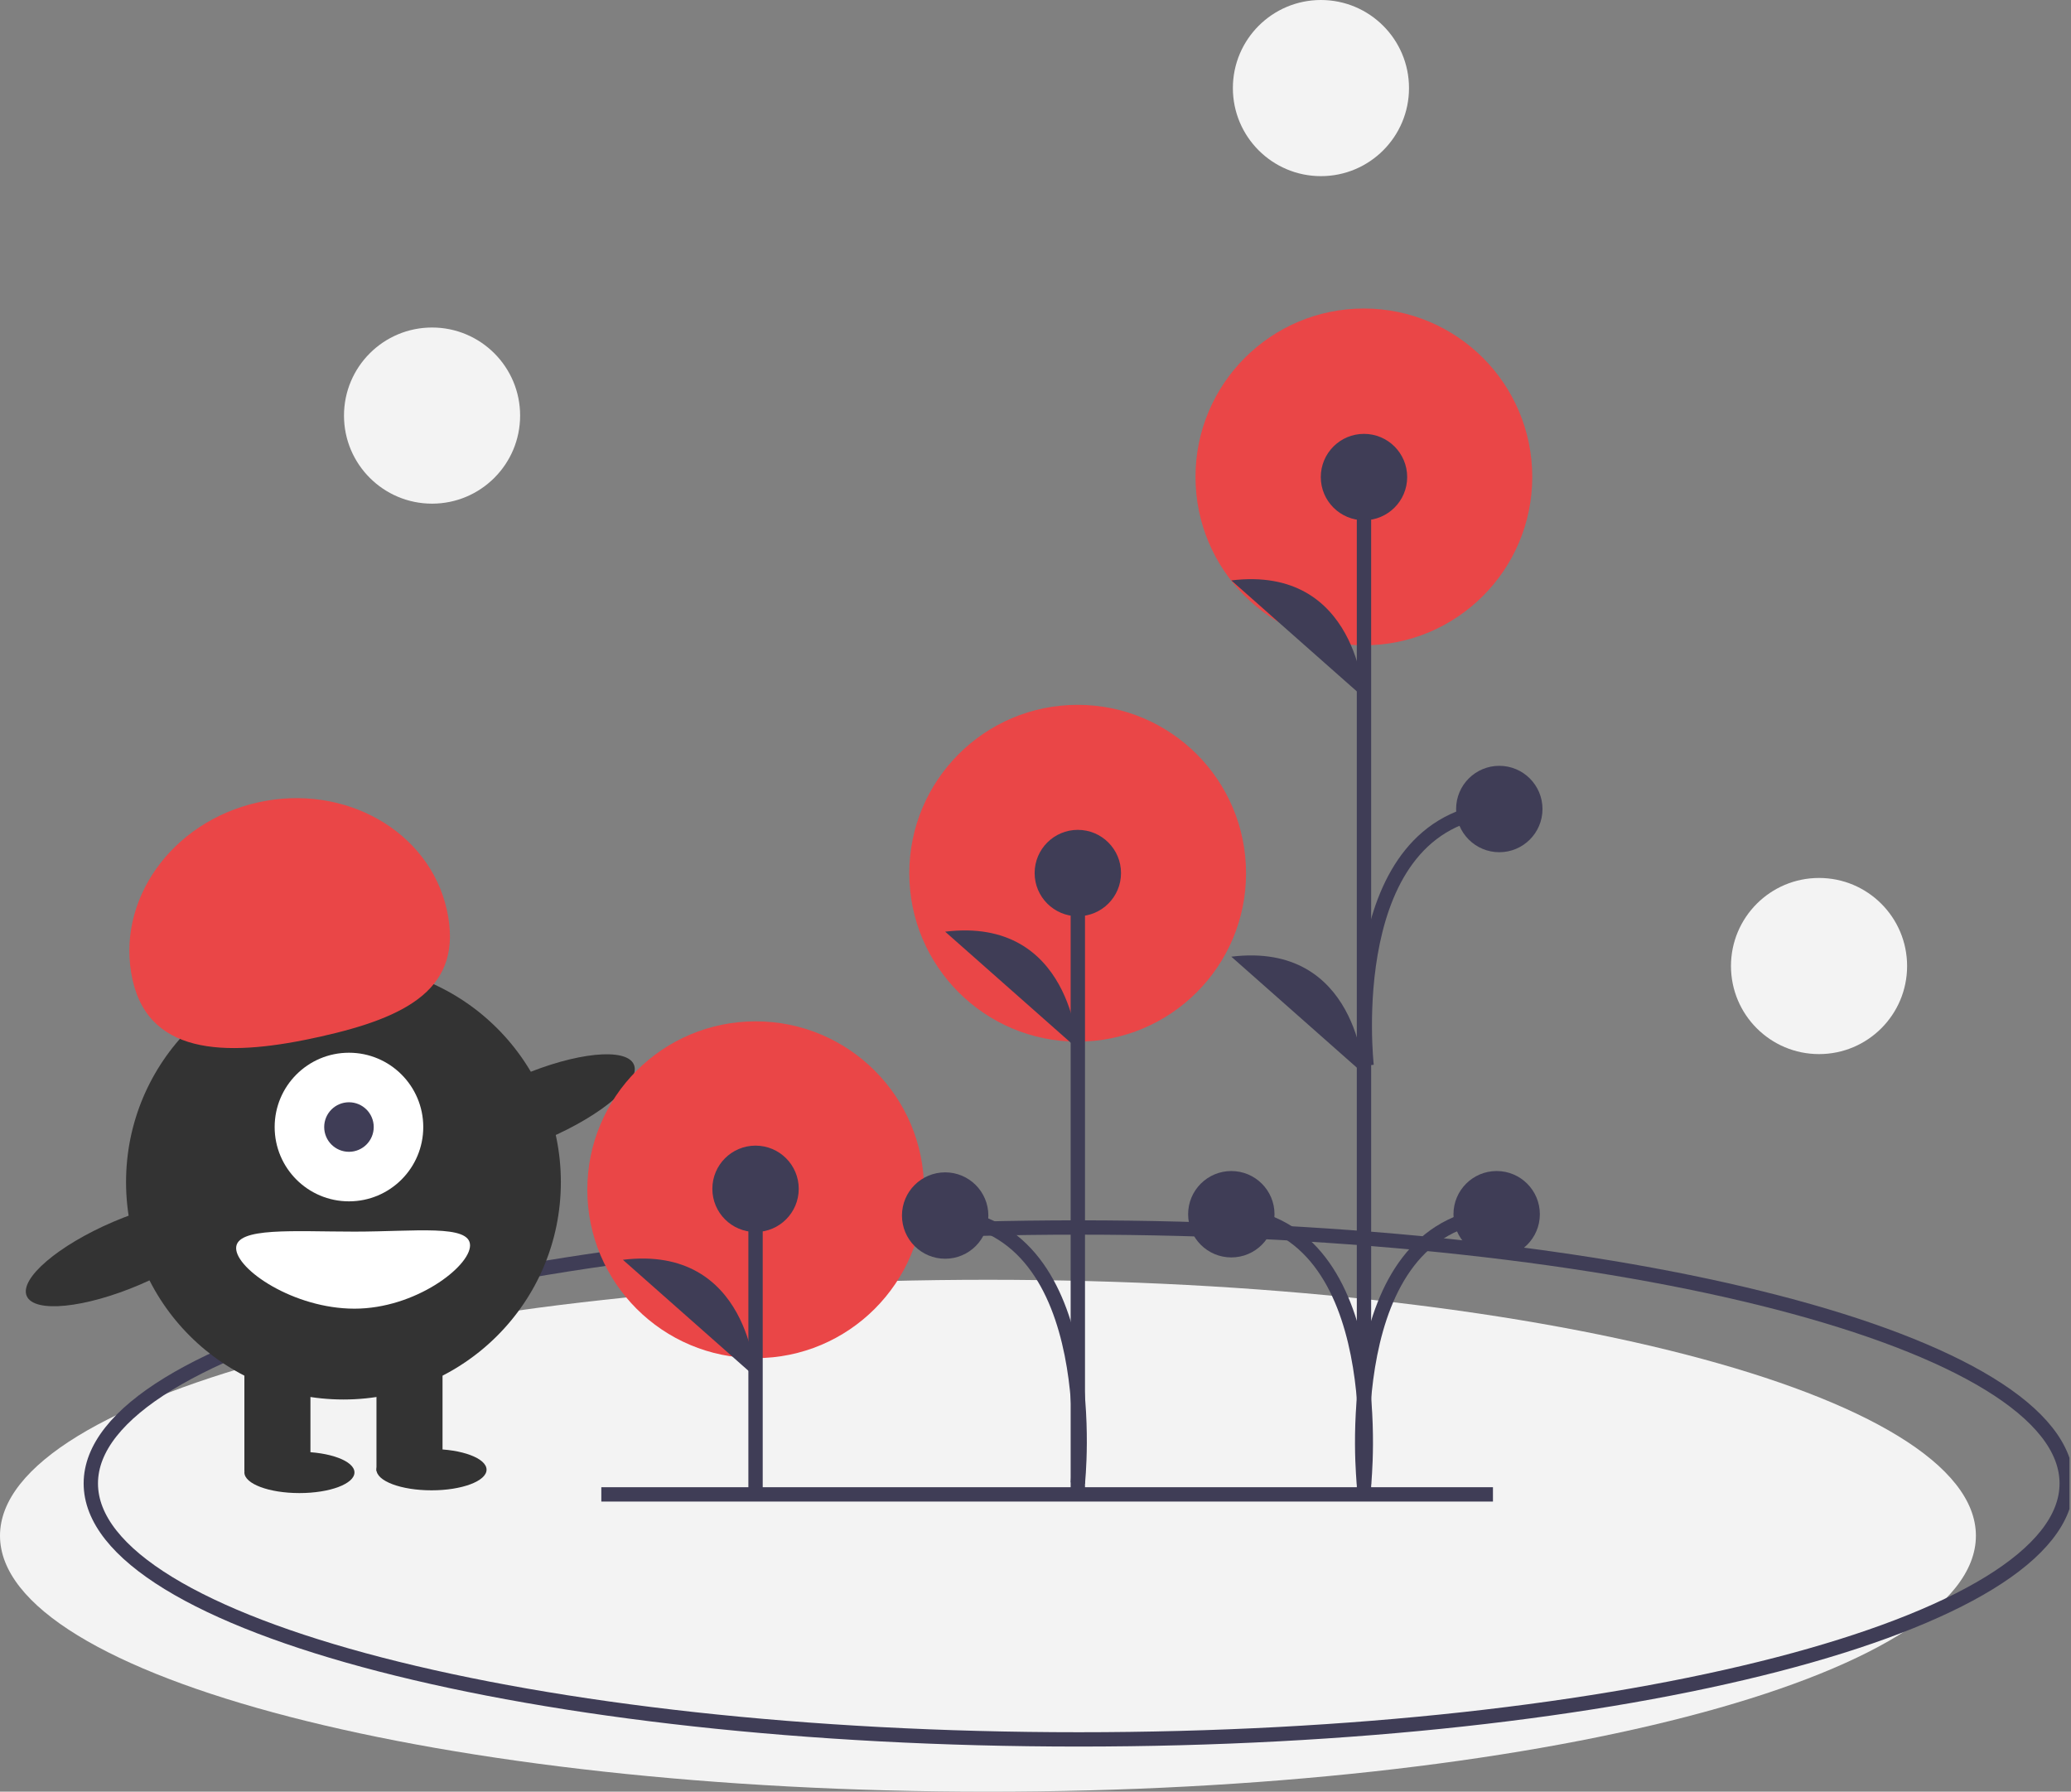 <svg width="289" height="250" viewBox="0 0 289 250" fill="none" xmlns="http://www.w3.org/2000/svg">
<rect x="0" y="0" width="289" height="250" fill="#808080" stroke="none"/>
<g clip-path="url(#clip0)">
<path d="M137.865 250C214.005 250 275.73 234.01 275.73 214.286C275.73 194.561 214.005 178.571 137.865 178.571C61.724 178.571 0 194.561 0 214.286C0 234.01 61.724 250 137.865 250Z" fill="#F3F3F3"/>
<path d="M190.324 90.043C203.301 90.043 213.821 79.523 213.821 66.546C213.821 53.569 203.301 43.049 190.324 43.049C177.347 43.049 166.827 53.569 166.827 66.546C166.827 79.523 177.347 90.043 190.324 90.043Z" fill="#EA4647"/>
<path d="M150.385 145.342C163.362 145.342 173.882 134.822 173.882 121.845C173.882 108.869 163.362 98.349 150.385 98.349C137.408 98.349 126.888 108.869 126.888 121.845C126.888 134.822 137.408 145.342 150.385 145.342Z" fill="#EA4647"/>
<path d="M150.538 242.703C226.678 242.703 288.402 226.714 288.402 206.989C288.402 187.265 226.678 171.275 150.538 171.275C74.397 171.275 12.673 187.265 12.673 206.989C12.673 226.714 74.397 242.703 150.538 242.703Z" stroke="#3F3D56" stroke-width="2" stroke-miterlimit="10"/>
<path d="M47.928 195.276C64.683 195.276 78.266 181.694 78.266 164.939C78.266 148.183 64.683 134.601 47.928 134.601C31.173 134.601 17.59 148.183 17.59 164.939C17.59 181.694 31.173 195.276 47.928 195.276Z" fill="#333333"/>
<path d="M43.32 188.748H34.103V205.261H43.32V188.748Z" fill="#333333"/>
<path d="M61.753 188.748H52.536V205.261H61.753V188.748Z" fill="#333333"/>
<path d="M41.784 208.333C46.025 208.333 49.464 207.044 49.464 205.453C49.464 203.862 46.025 202.573 41.784 202.573C37.542 202.573 34.103 203.862 34.103 205.453C34.103 207.044 37.542 208.333 41.784 208.333Z" fill="#333333"/>
<path d="M60.217 207.949C64.459 207.949 67.897 206.66 67.897 205.069C67.897 203.478 64.459 202.189 60.217 202.189C55.975 202.189 52.536 203.478 52.536 205.069C52.536 206.66 55.975 207.949 60.217 207.949Z" fill="#333333"/>
<path d="M48.696 167.627C54.422 167.627 59.065 162.985 59.065 157.258C59.065 151.532 54.422 146.89 48.696 146.89C42.97 146.89 38.327 151.532 38.327 157.258C38.327 162.985 42.97 167.627 48.696 167.627Z" fill="white"/>
<path d="M48.696 160.714C50.605 160.714 52.152 159.167 52.152 157.258C52.152 155.349 50.605 153.802 48.696 153.802C46.787 153.802 45.24 155.349 45.24 157.258C45.24 159.167 46.787 160.714 48.696 160.714Z" fill="#3F3D56"/>
<path d="M18.499 136.725C16.049 125.755 23.88 114.669 35.989 111.965C48.098 109.262 59.901 115.963 62.35 126.934C64.8 137.904 56.775 141.951 44.666 144.654C32.556 147.358 20.949 147.696 18.499 136.725Z" fill="#EA4647"/>
<path d="M76.382 158.888C84.084 155.591 89.489 150.959 88.454 148.541C87.419 146.123 80.336 146.836 72.635 150.132C64.933 153.428 59.528 158.061 60.563 160.478C61.598 162.896 68.68 162.184 76.382 158.888Z" fill="#333333"/>
<path d="M19.546 179.241C27.248 175.944 32.653 171.312 31.618 168.894C30.583 166.476 23.501 167.189 15.799 170.485C8.097 173.781 2.692 178.414 3.727 180.831C4.762 183.249 11.845 182.537 19.546 179.241Z" fill="#333333"/>
<path d="M65.593 173.771C65.593 176.74 57.948 182.603 49.464 182.603C40.98 182.603 32.951 177.124 32.951 174.155C32.951 171.186 40.98 171.851 49.464 171.851C57.948 171.851 65.593 170.802 65.593 173.771Z" fill="white"/>
<path d="M105.454 189.505C118.431 189.505 128.951 178.985 128.951 166.008C128.951 153.031 118.431 142.511 105.454 142.511C92.477 142.511 81.957 153.031 81.957 166.008C81.957 178.985 92.477 189.505 105.454 189.505Z" fill="#EA4647"/>
<path d="M105.433 208.501V165.879" stroke="#3F3D56" stroke-width="2" stroke-miterlimit="10"/>
<path d="M105.433 171.906C108.762 171.906 111.461 169.208 111.461 165.879C111.461 162.55 108.762 159.852 105.433 159.852C102.105 159.852 99.406 162.55 99.406 165.879C99.406 169.208 102.105 171.906 105.433 171.906Z" fill="#3F3D56"/>
<path d="M105.433 192.148C105.433 192.148 104.572 173.628 86.921 175.781Z" fill="#3F3D56"/>
<path d="M190.338 208.8V66.632" stroke="#3F3D56" stroke-width="2" stroke-miterlimit="10"/>
<path d="M190.338 72.592C193.667 72.592 196.366 69.894 196.366 66.565C196.366 63.236 193.667 60.538 190.338 60.538C187.01 60.538 184.311 63.236 184.311 66.565C184.311 69.894 187.01 72.592 190.338 72.592Z" fill="#3F3D56"/>
<path d="M171.826 175.452C175.155 175.452 177.853 172.753 177.853 169.424C177.853 166.096 175.155 163.397 171.826 163.397C168.497 163.397 165.798 166.096 165.798 169.424C165.798 172.753 168.497 175.452 171.826 175.452Z" fill="#3F3D56"/>
<path d="M190.338 97.353C190.338 97.353 189.477 78.834 171.826 80.986Z" fill="#3F3D56"/>
<path d="M190.338 149.853C190.338 149.853 189.477 131.334 171.826 133.487Z" fill="#3F3D56"/>
<path d="M190.338 207.143C190.338 207.143 194.213 171.146 171.826 169.424" stroke="#3F3D56" stroke-width="2" stroke-miterlimit="10"/>
<path d="M208.854 175.452C212.183 175.452 214.881 172.753 214.881 169.424C214.881 166.096 212.183 163.397 208.854 163.397C205.525 163.397 202.826 166.096 202.826 169.424C202.826 172.753 205.525 175.452 208.854 175.452Z" fill="#3F3D56"/>
<path d="M190.341 207.143C190.341 207.143 186.466 171.146 208.854 169.424" stroke="#3F3D56" stroke-width="2" stroke-miterlimit="10"/>
<path d="M209.221 118.912C212.55 118.912 215.248 116.214 215.248 112.885C215.248 109.556 212.55 106.857 209.221 106.857C205.892 106.857 203.194 109.556 203.194 112.885C203.194 116.214 205.892 118.912 209.221 118.912Z" fill="#3F3D56"/>
<path d="M190.708 148.684C190.708 148.684 186.833 114.607 209.221 112.885" stroke="#3F3D56" stroke-width="2" stroke-miterlimit="10"/>
<path d="M150.407 208.6V121.819" stroke="#3F3D56" stroke-width="2" stroke-miterlimit="10"/>
<path d="M150.407 127.846C153.735 127.846 156.434 125.148 156.434 121.819C156.434 118.49 153.735 115.792 150.407 115.792C147.078 115.792 144.379 118.49 144.379 121.819C144.379 125.148 147.078 127.846 150.407 127.846Z" fill="#3F3D56"/>
<path d="M150.407 146.366C150.407 146.366 149.546 127.847 131.894 129.999Z" fill="#3F3D56"/>
<path d="M150.407 206.943C150.407 206.943 154.281 171.33 131.894 169.608" stroke="#3F3D56" stroke-width="2" stroke-miterlimit="10"/>
<path d="M131.894 175.635C135.223 175.635 137.921 172.937 137.921 169.608C137.921 166.279 135.223 163.581 131.894 163.581C128.565 163.581 125.866 166.279 125.866 169.608C125.866 172.937 128.565 175.635 131.894 175.635Z" fill="#3F3D56"/>
<path d="M83.912 208.516H208.336" stroke="#3F3D56" stroke-width="2" stroke-miterlimit="10"/>
<path d="M253.84 147.081C260.627 147.081 266.129 141.58 266.129 134.793C266.129 128.006 260.627 122.504 253.84 122.504C247.053 122.504 241.551 128.006 241.551 134.793C241.551 141.58 247.053 147.081 253.84 147.081Z" fill="#F3F3F3"/>
<path d="M60.292 70.276C67.079 70.276 72.581 64.774 72.581 57.987C72.581 51.201 67.079 45.699 60.292 45.699C53.505 45.699 48.003 51.201 48.003 57.987C48.003 64.774 53.505 70.276 60.292 70.276Z" fill="#F3F3F3"/>
<path d="M184.332 24.578C191.119 24.578 196.621 19.076 196.621 12.289C196.621 5.502 191.119 0 184.332 0C177.545 0 172.043 5.502 172.043 12.289C172.043 19.076 177.545 24.578 184.332 24.578Z" fill="#F3F3F3"/>
</g>
<defs>
<clipPath id="clip0">
<rect width="288.786" height="250" fill="white"/>
</clipPath>
</defs>
</svg>
